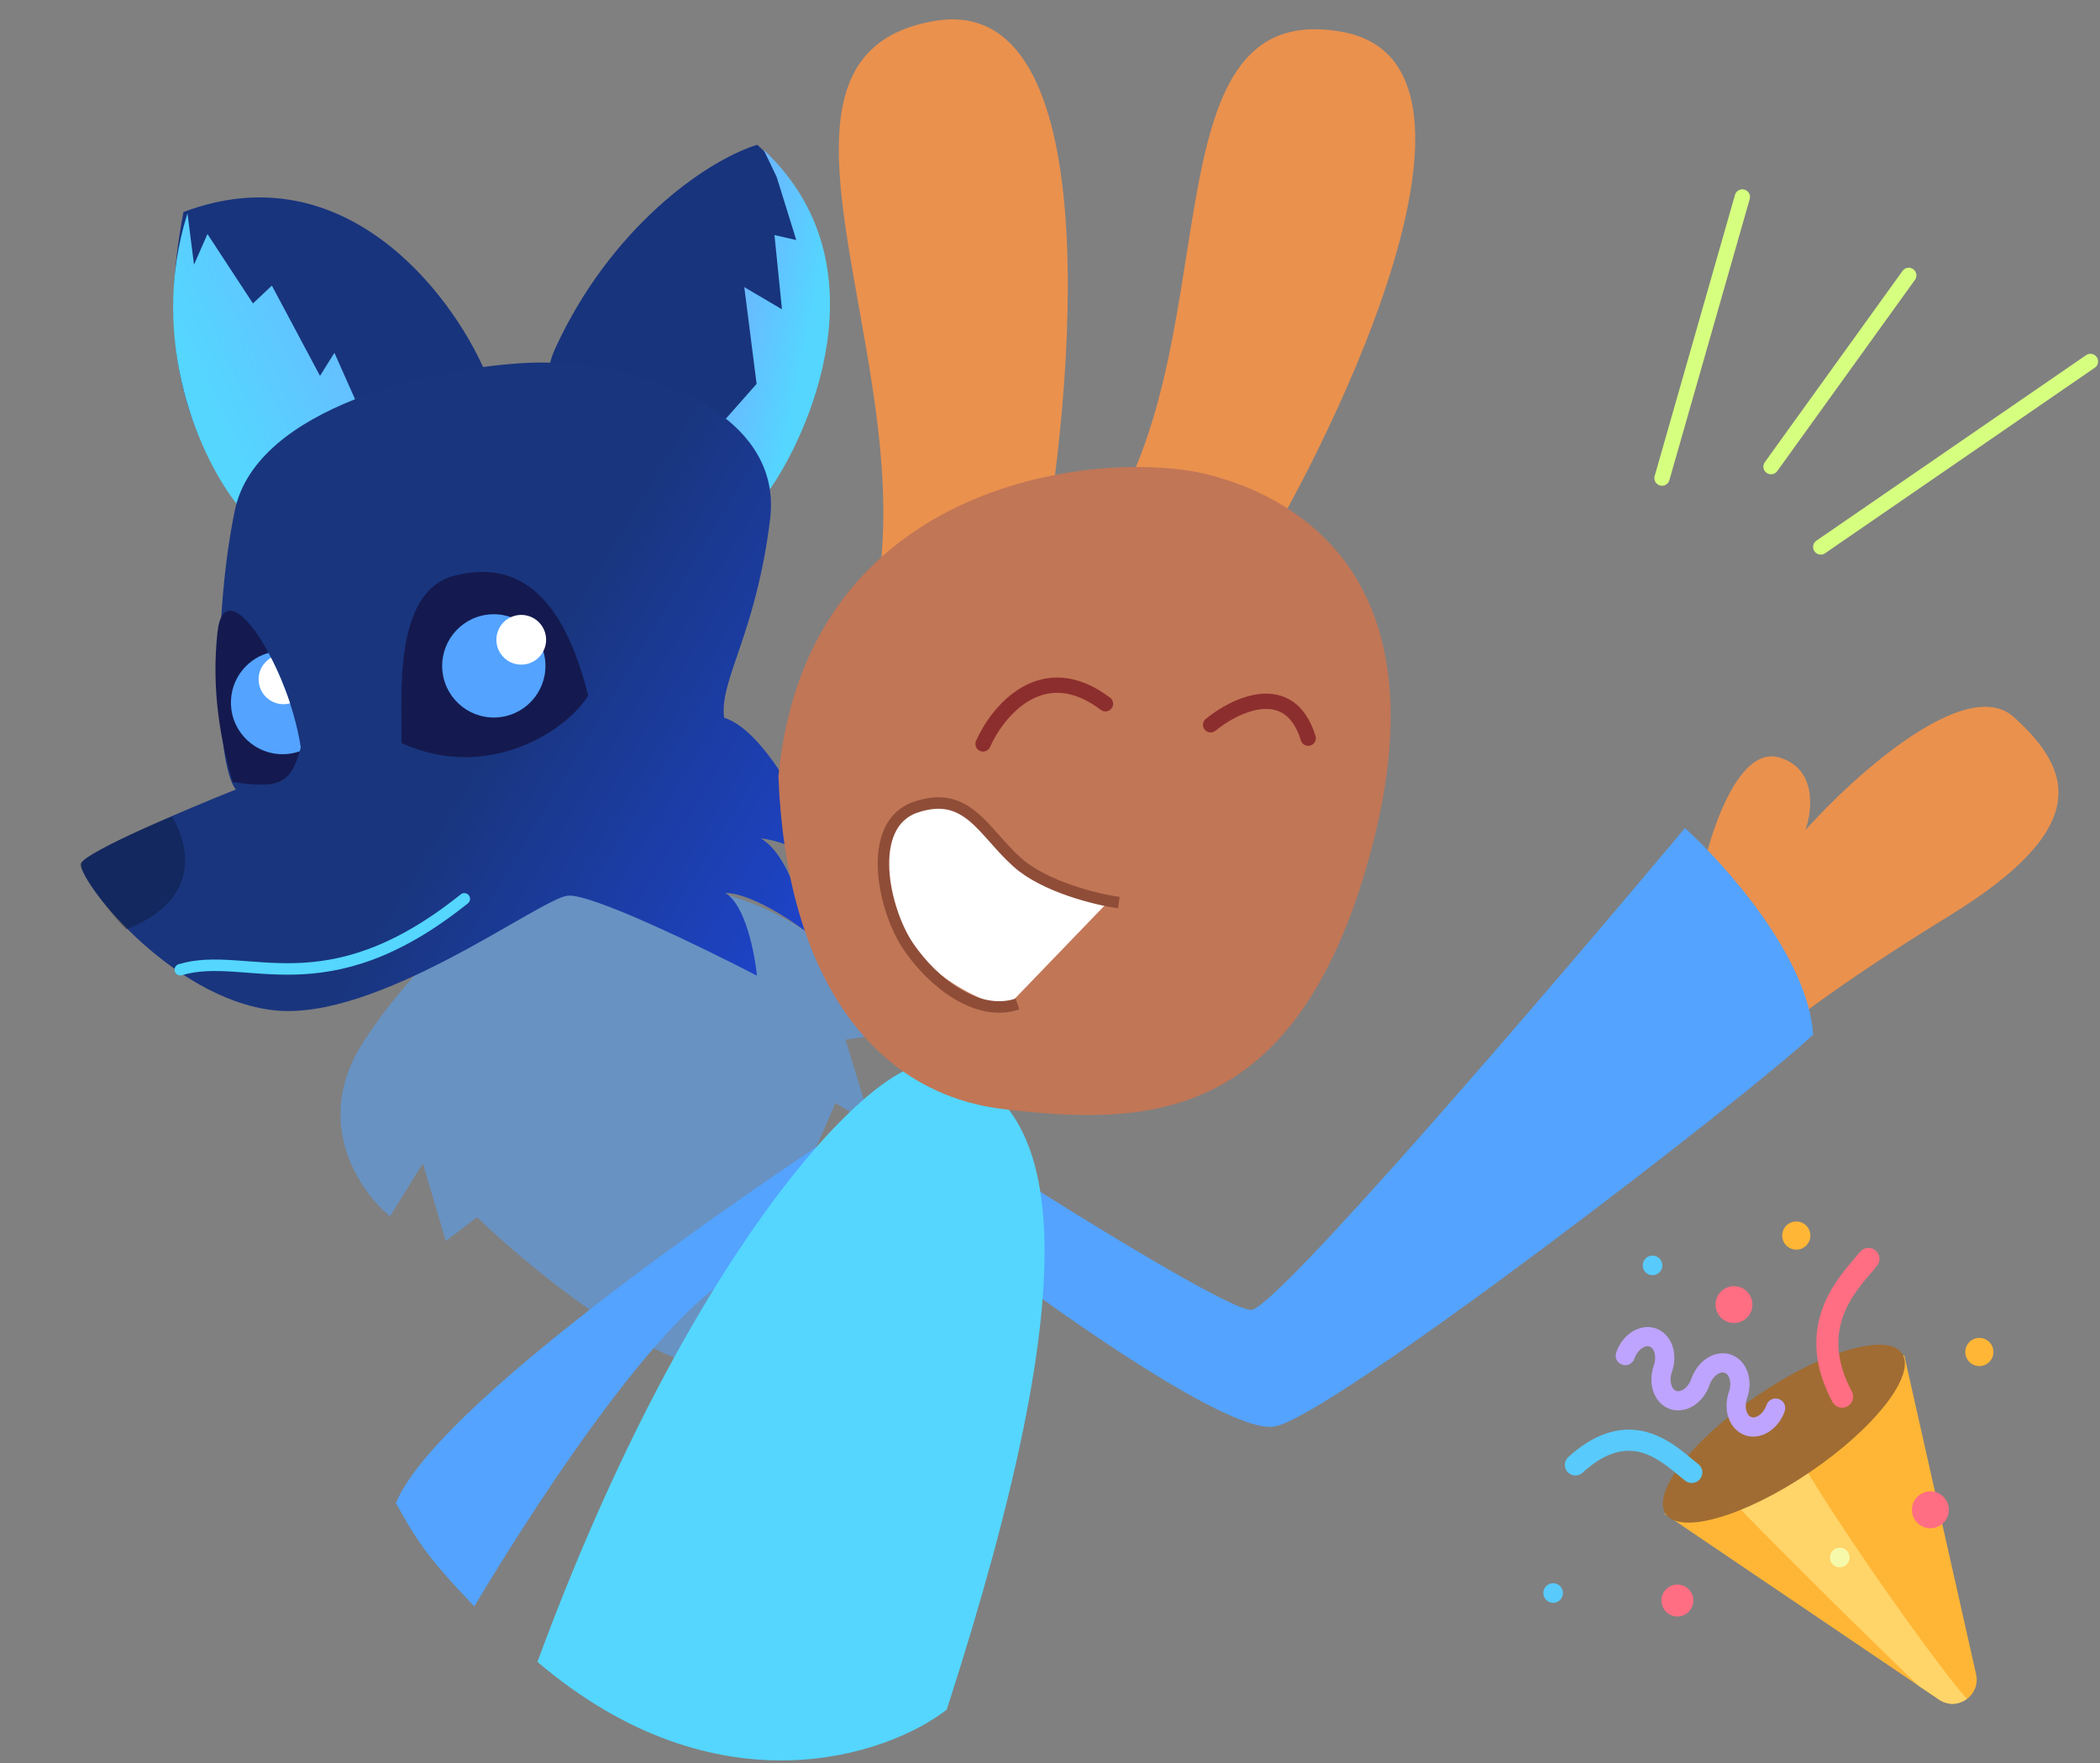 <svg width="549" height="461" viewBox="0 0 549 461" fill="none" xmlns="http://www.w3.org/2000/svg">
<rect x="0" y="0" width="549" height="461" fill="#808080" stroke="none"/>
<g clip-path="url(#clip0_104_8)">
<path d="M497.822 354.312L516.649 437.941C517.69 443.356 511.775 447.409 507.1 444.484L435.134 395.749" fill="#FFB636"/>
<path d="M507.1 444.484L501.381 440.611C501.074 440.314 500.767 440.018 500.461 439.721C482.695 422.499 465.091 405.106 447.897 387.312L466.981 374.698C472.844 388.091 505.217 434.129 514.214 444.196C512.267 445.64 509.519 445.998 507.1 444.484V444.484Z" fill="#FFD469"/>
<path d="M459.525 364.79C476.586 353.207 493.471 348.316 497.239 353.866C501.007 359.416 490.231 373.305 473.17 384.888C456.109 396.47 439.224 401.361 435.456 395.811C431.688 390.261 442.464 376.372 459.525 364.79V364.79Z" fill="#A06C33"/>
<path d="M481.448 404.691C482.84 404.957 483.753 406.302 483.486 407.693C483.22 409.085 481.876 409.998 480.484 409.732C479.092 409.466 478.18 408.121 478.446 406.729C478.712 405.337 480.056 404.425 481.448 404.691Z" fill="#F7F9AA"/>
<path d="M470.296 319.423C472.294 319.805 473.604 321.734 473.221 323.732C472.839 325.729 470.91 327.039 468.913 326.657C466.915 326.275 465.605 324.346 465.987 322.348C466.369 320.35 468.298 319.041 470.296 319.423V319.423ZM513.842 352.789C513.46 354.787 514.769 356.716 516.767 357.098C518.765 357.48 520.694 356.171 521.076 354.173C521.458 352.175 520.148 350.246 518.151 349.864C516.153 349.482 514.224 350.792 513.842 352.789Z" fill="#FFB636"/>
<path d="M432.887 347.318C434.926 348.03 436.521 349.741 437.262 352.012C437.773 353.58 437.861 355.326 437.53 357.057C437.424 357.609 437.278 358.152 437.093 358.682C436.678 359.871 436.628 361.132 436.957 362.141C437.104 362.593 437.463 363.389 438.213 363.651C438.963 363.913 439.74 363.512 440.136 363.25C440.998 362.681 441.724 361.7 442.145 360.551C442.155 360.519 442.162 360.487 442.174 360.455C443.871 355.591 448.52 352.774 452.536 354.175C454.576 354.887 456.171 356.598 456.911 358.869C457.423 360.437 457.511 362.183 457.18 363.914C457.074 364.466 456.928 365.009 456.743 365.539C456.327 366.728 456.277 367.99 456.606 368.998C456.754 369.45 457.113 370.247 457.863 370.509C459.066 370.928 460.992 369.72 461.831 367.315C462.288 366.006 463.719 365.315 465.029 365.772C466.219 366.187 466.898 367.408 466.668 368.61C466.645 368.73 466.613 368.85 466.571 368.969C464.874 373.833 460.225 376.65 456.209 375.248C454.169 374.536 452.574 372.826 451.834 370.554C451.161 368.492 451.221 366.124 452.002 363.885C452.417 362.695 452.467 361.434 452.139 360.426C451.991 359.974 451.632 359.177 450.882 358.915C449.698 358.502 447.817 359.667 446.957 361.996C446.946 362.034 446.935 362.073 446.922 362.112C446.14 364.351 444.714 366.243 442.905 367.438C440.912 368.756 438.599 369.103 436.559 368.391C434.519 367.679 432.925 365.969 432.184 363.697C431.512 361.636 431.572 359.267 432.353 357.028C432.768 355.838 432.818 354.577 432.489 353.569C432.342 353.117 431.983 352.32 431.233 352.058C430.483 351.797 429.706 352.197 429.309 352.459C428.425 353.044 427.679 354.062 427.264 355.252C426.807 356.561 425.376 357.252 424.067 356.795C422.758 356.338 422.068 354.907 422.524 353.598C423.305 351.359 424.732 349.467 426.541 348.271C428.534 346.954 430.847 346.606 432.887 347.318V347.318Z" fill="#BEA4FF"/>
<path d="M439.305 414.361C441.569 414.794 443.053 416.98 442.62 419.244C442.187 421.507 440.001 422.992 437.737 422.559C435.474 422.126 433.99 419.939 434.422 417.676C434.855 415.412 437.041 413.928 439.305 414.361ZM448.583 340.185C448.083 342.801 449.797 345.326 452.413 345.826C455.028 346.327 457.553 344.612 458.054 341.997C458.554 339.381 456.839 336.856 454.224 336.356C451.609 335.855 449.083 337.57 448.583 340.185ZM499.922 393.841C499.422 396.457 501.137 398.982 503.752 399.482C506.367 399.982 508.893 398.268 509.393 395.653C509.893 393.037 508.179 390.512 505.563 390.011C502.948 389.511 500.423 391.226 499.922 393.841ZM490.254 326.877C489.004 325.895 487.195 326.113 486.214 327.363C485.823 327.861 485.318 328.449 484.733 329.129C479.598 335.105 468.913 347.541 479.047 366.527C479.795 367.929 481.538 368.459 482.94 367.711C484.342 366.963 484.872 365.22 484.123 363.818C475.844 348.306 484.141 338.648 489.098 332.879C489.7 332.177 490.27 331.515 490.739 330.917C490.973 330.62 491.145 330.28 491.247 329.916C491.349 329.552 491.378 329.171 491.333 328.796C491.288 328.421 491.17 328.059 490.984 327.729C490.799 327.4 490.551 327.11 490.254 326.877V326.877Z" fill="#FF6E83"/>
<path d="M432.503 328.312C433.895 328.578 434.807 329.922 434.541 331.314C434.275 332.706 432.931 333.619 431.539 333.352C430.146 333.086 429.234 331.742 429.5 330.35C429.766 328.958 431.111 328.045 432.503 328.312ZM403.517 416.014C403.251 417.406 404.163 418.75 405.555 419.016C406.947 419.283 408.291 418.37 408.558 416.978C408.824 415.586 407.911 414.242 406.519 413.975C405.127 413.709 403.783 414.622 403.517 416.014ZM443.967 382.785C443.463 382.393 442.893 381.92 442.291 381.419C439.232 378.877 435.043 375.396 429.617 374.197C423.1 372.757 416.497 375.032 409.992 380.959C408.863 381.988 408.782 383.737 409.811 384.865C410.84 385.994 412.589 386.076 413.717 385.047C418.888 380.336 423.698 378.553 428.424 379.597C432.539 380.507 435.986 383.371 438.756 385.673C439.394 386.203 439.997 386.704 440.572 387.151C441.778 388.089 443.515 387.871 444.453 386.665C444.721 386.321 444.904 385.918 444.986 385.49C445.082 384.989 445.038 384.471 444.858 383.994C444.678 383.517 444.37 383.098 443.967 382.785V382.785Z" fill="#59CAFC"/>
</g>
<path d="M95.247 272.008C109.154 250.978 123.646 240.407 129.153 237.75C191.482 216.119 224.958 250.207 233.905 269.955L221.041 271.833L227.827 294.086L218.405 288.388C210.378 307.245 191.843 347.343 181.917 356.878C162.554 351.62 135.727 328.924 124.734 318.233L116.551 324.481L110.548 304.135L101.964 318.02C93.93 311.445 81.339 293.038 95.247 272.008Z" fill="#54A3FF" fill-opacity="0.52"/>
<path d="M47.962 55.437C89.898 39.611 118.049 76.752 126.883 97.301C111.734 116.872 77.318 150.59 60.846 128.897C40.255 101.782 45.266 69.893 47.962 55.437Z" fill="#18347D"/>
<path d="M197.941 37.847C231.645 67.396 212.676 112.785 198.706 130.253C174.308 126.101 133.842 115.678 145.225 90.933C159.455 60.001 183.918 42.275 197.941 37.847Z" fill="#18347D"/>
<path d="M50.722 69.198L49.017 55.806C38.378 89.42 52.723 120.523 62.28 132.243L93.787 106.557L87.428 92.245L83.659 98.27L71.077 74.67L66.126 79.333L54.239 61.19L50.722 69.198Z" fill="url(#paint0_linear_104_8)"/>
<path d="M203.046 46.27L199.626 39.145C232.249 69.769 210.577 114.654 201.304 127.88L187.261 112.293L197.8 100.366L194.578 75.07L204.429 80.872L202.469 61.464L208.17 62.755L203.046 46.27Z" fill="url(#paint1_linear_104_8)"/>
<path d="M21.255 225.675C22.489 222.695 48.696 211.595 61.646 206.417C56.234 199.546 55.771 160.29 61.414 133.361C67.057 106.433 113.608 95.968 138.165 94.856C162.721 93.745 205.044 105.492 201.331 135.703C197.618 165.914 188.033 177.72 189.297 187.64C201.064 191.383 213.242 217.352 217.861 229.869C215.621 226.794 208.685 220.352 198.858 219.184C205.814 223.137 209.898 237.268 211.071 243.839C206.598 240.376 196.039 233.455 189.589 233.47C194.805 236.435 197.295 249.122 197.888 255.095C183.855 247.809 154.301 233.428 148.349 234.186C140.909 235.133 98.626 267.233 71.517 264.133C44.408 261.033 19.713 229.399 21.255 225.675Z" fill="url(#paint2_linear_104_8)"/>
<path d="M46.706 252.093C45.912 252.331 45.462 253.168 45.7 253.961C45.939 254.755 46.775 255.205 47.569 254.966L46.706 252.093ZM122.33 236.17C122.976 235.651 123.079 234.707 122.561 234.061C122.042 233.415 121.098 233.312 120.452 233.83L122.33 236.17ZM47.569 254.966C51.668 253.735 55.98 253.737 60.873 254.045C65.706 254.35 71.146 254.96 77.138 254.805C89.278 254.489 103.787 251.05 122.33 236.17L120.452 233.83C102.411 248.307 88.531 251.508 77.06 251.806C71.246 251.956 66.074 251.367 61.062 251.051C56.11 250.739 51.345 250.699 46.706 252.093L47.569 254.966Z" fill="#54D6FF"/>
<path d="M118.733 150.529C102.446 154.754 105.199 182.83 104.96 194.286C127.424 204.448 147.927 191.295 153.783 181.867C148.633 161.429 139.04 145.261 118.733 150.529Z" fill="#141A4F"/>
<path d="M56.848 165.355C55.207 180.539 57.697 193.755 60.824 204.459C73.262 206.276 76.01 204.933 78.641 195.432C75.41 173.904 58.726 147.975 56.848 165.355Z" fill="#141A4F"/>
<circle cx="129.097" cy="174.097" r="13.5" transform="rotate(-7.258 129.097 174.097)" fill="#54A3FF"/>
<path fill-rule="evenodd" clip-rule="evenodd" d="M70.201 170.698C63.868 172.479 59.625 178.675 60.481 185.396C61.423 192.792 68.182 198.024 75.578 197.082C76.544 196.959 77.473 196.737 78.356 196.428C78.451 196.106 78.546 195.774 78.641 195.432C77.358 186.886 73.956 177.646 70.201 170.698Z" fill="#54A3FF"/>
<path fill-rule="evenodd" clip-rule="evenodd" d="M70.872 171.972C68.664 173.24 67.317 175.75 67.659 178.434C68.112 181.995 71.367 184.514 74.928 184.06C75.236 184.021 75.536 183.961 75.827 183.881C74.431 179.635 72.708 175.545 70.872 171.972Z" fill="white"/>
<circle cx="136.269" cy="167.269" r="6.5" transform="rotate(-7.258 136.269 167.269)" fill="white"/>
<path d="M465 198C455 195.2 447.833 215.5 445.5 226L459 275C463.333 270.833 479.5 257.9 509.5 239.5C547 216.5 542 201.5 526.5 187.5C514.1 176.3 485 202.5 472 217C473.833 211.833 475 200.8 465 198Z" fill="#EA914E"/>
<path d="M103.5 393C113.5 368.2 190.667 314.333 228.5 290C226.5 304 217.8 331.9 199 331.5C180.2 331.1 141.167 391.167 124 420C111.5 407 108.5 402 103.5 393Z" fill="#54A3FF"/>
<path d="M327 342.5C321 342.1 283.5 319 265.5 307.5L259.5 330C279.167 345 321.4 374.6 333 373C347.5 371 459 285 474 270.5C472.8 250.5 451.167 226.167 440.5 216.5C405.167 258.667 333 342.9 327 342.5Z" fill="#54A3FF"/>
<path d="M247.5 447C284.5 332.5 279.5 286.169 244.5 278.169C230 274.854 181 324.5 140.5 434.5C187.5 474.5 232 459 247.5 447Z" fill="#54D6FF"/>
<path d="M244.524 5.45C188.276 14.723 246.575 102.402 226.552 165.813L271.451 152.402C281.225 100.327 289.523 -1.968 244.524 5.45Z" fill="#EA914E"/>
<path d="M350.929 8.342C297.655 -1.386 323.116 93.156 285.767 141.876L330.13 144.424C354.821 102.307 393.549 16.125 350.929 8.342Z" fill="#EA914E"/>
<path d="M262.5 290C228 286 205.5 255 203.5 203C211 124 289.5 117.5 315.5 124C341.5 130.5 377.5 153.5 358 224C338.5 294.5 299 294.232 262.5 290Z" fill="#C17656"/>
<path d="M257 194.5C260.833 185.833 272.6 171.6 289 184" stroke="#8D2E2E" stroke-width="4" stroke-linecap="round" stroke-linejoin="round"/>
<path d="M316.5 189.5C323 184.167 337.2 177.4 342 193" stroke="#8D2E2E" stroke-width="4" stroke-linecap="round" stroke-linejoin="round"/>
<path d="M263 263.5L289.5 236C283.667 234.167 270.9 229.8 266.5 227C261 223.5 258.297 211 243 211C226.5 211 223 251 263 263.5Z" fill="white"/>
<path d="M292.5 236C286.667 235.167 273.2 231.9 266 225.5C257 217.5 253 206.5 239.5 211C226 215.5 231 238 237.5 247.5C244 257 255.5 266 266 262.5" stroke="#8F4D38" stroke-width="3"/>
<path d="M434.5 125L455.5 51.5" stroke="#D6FF80" stroke-width="4" stroke-linecap="round"/>
<path d="M463 122L499 72" stroke="#D6FF80" stroke-width="4" stroke-linecap="round"/>
<path d="M476 143L546.5 94.5" stroke="#D6FF80" stroke-width="4" stroke-linecap="round"/>
<path d="M33 243C54.5 234.5 48.167 218.833 45 213.5C39 215.667 21 223.96 21 226C21 228 28 238 33 243Z" fill="black" fill-opacity="0.25"/>
<defs>
<linearGradient id="paint0_linear_104_8" x1="52.096" y1="99.769" x2="107.853" y2="74.523" gradientUnits="userSpaceOnUse">
<stop stop-color="#54D6FF"/>
<stop offset="1" stop-color="#6FB1FF"/>
</linearGradient>
<linearGradient id="paint1_linear_104_8" x1="210.617" y1="92.002" x2="187.222" y2="87.151" gradientUnits="userSpaceOnUse">
<stop stop-color="#54D6FF"/>
<stop offset="1" stop-color="#6FB1FF"/>
</linearGradient>
<linearGradient id="paint2_linear_104_8" x1="126.5" y1="193" x2="212" y2="244.5" gradientUnits="userSpaceOnUse">
<stop stop-color="#19357D"/>
<stop offset="1" stop-color="#1E44CB"/>
</linearGradient>
<clipPath id="clip0_104_8">
<rect width="120.697" height="120.697" fill="white" transform="translate(398.712 426.213) rotate(-79.173)"/>
</clipPath>
</defs>
</svg>
